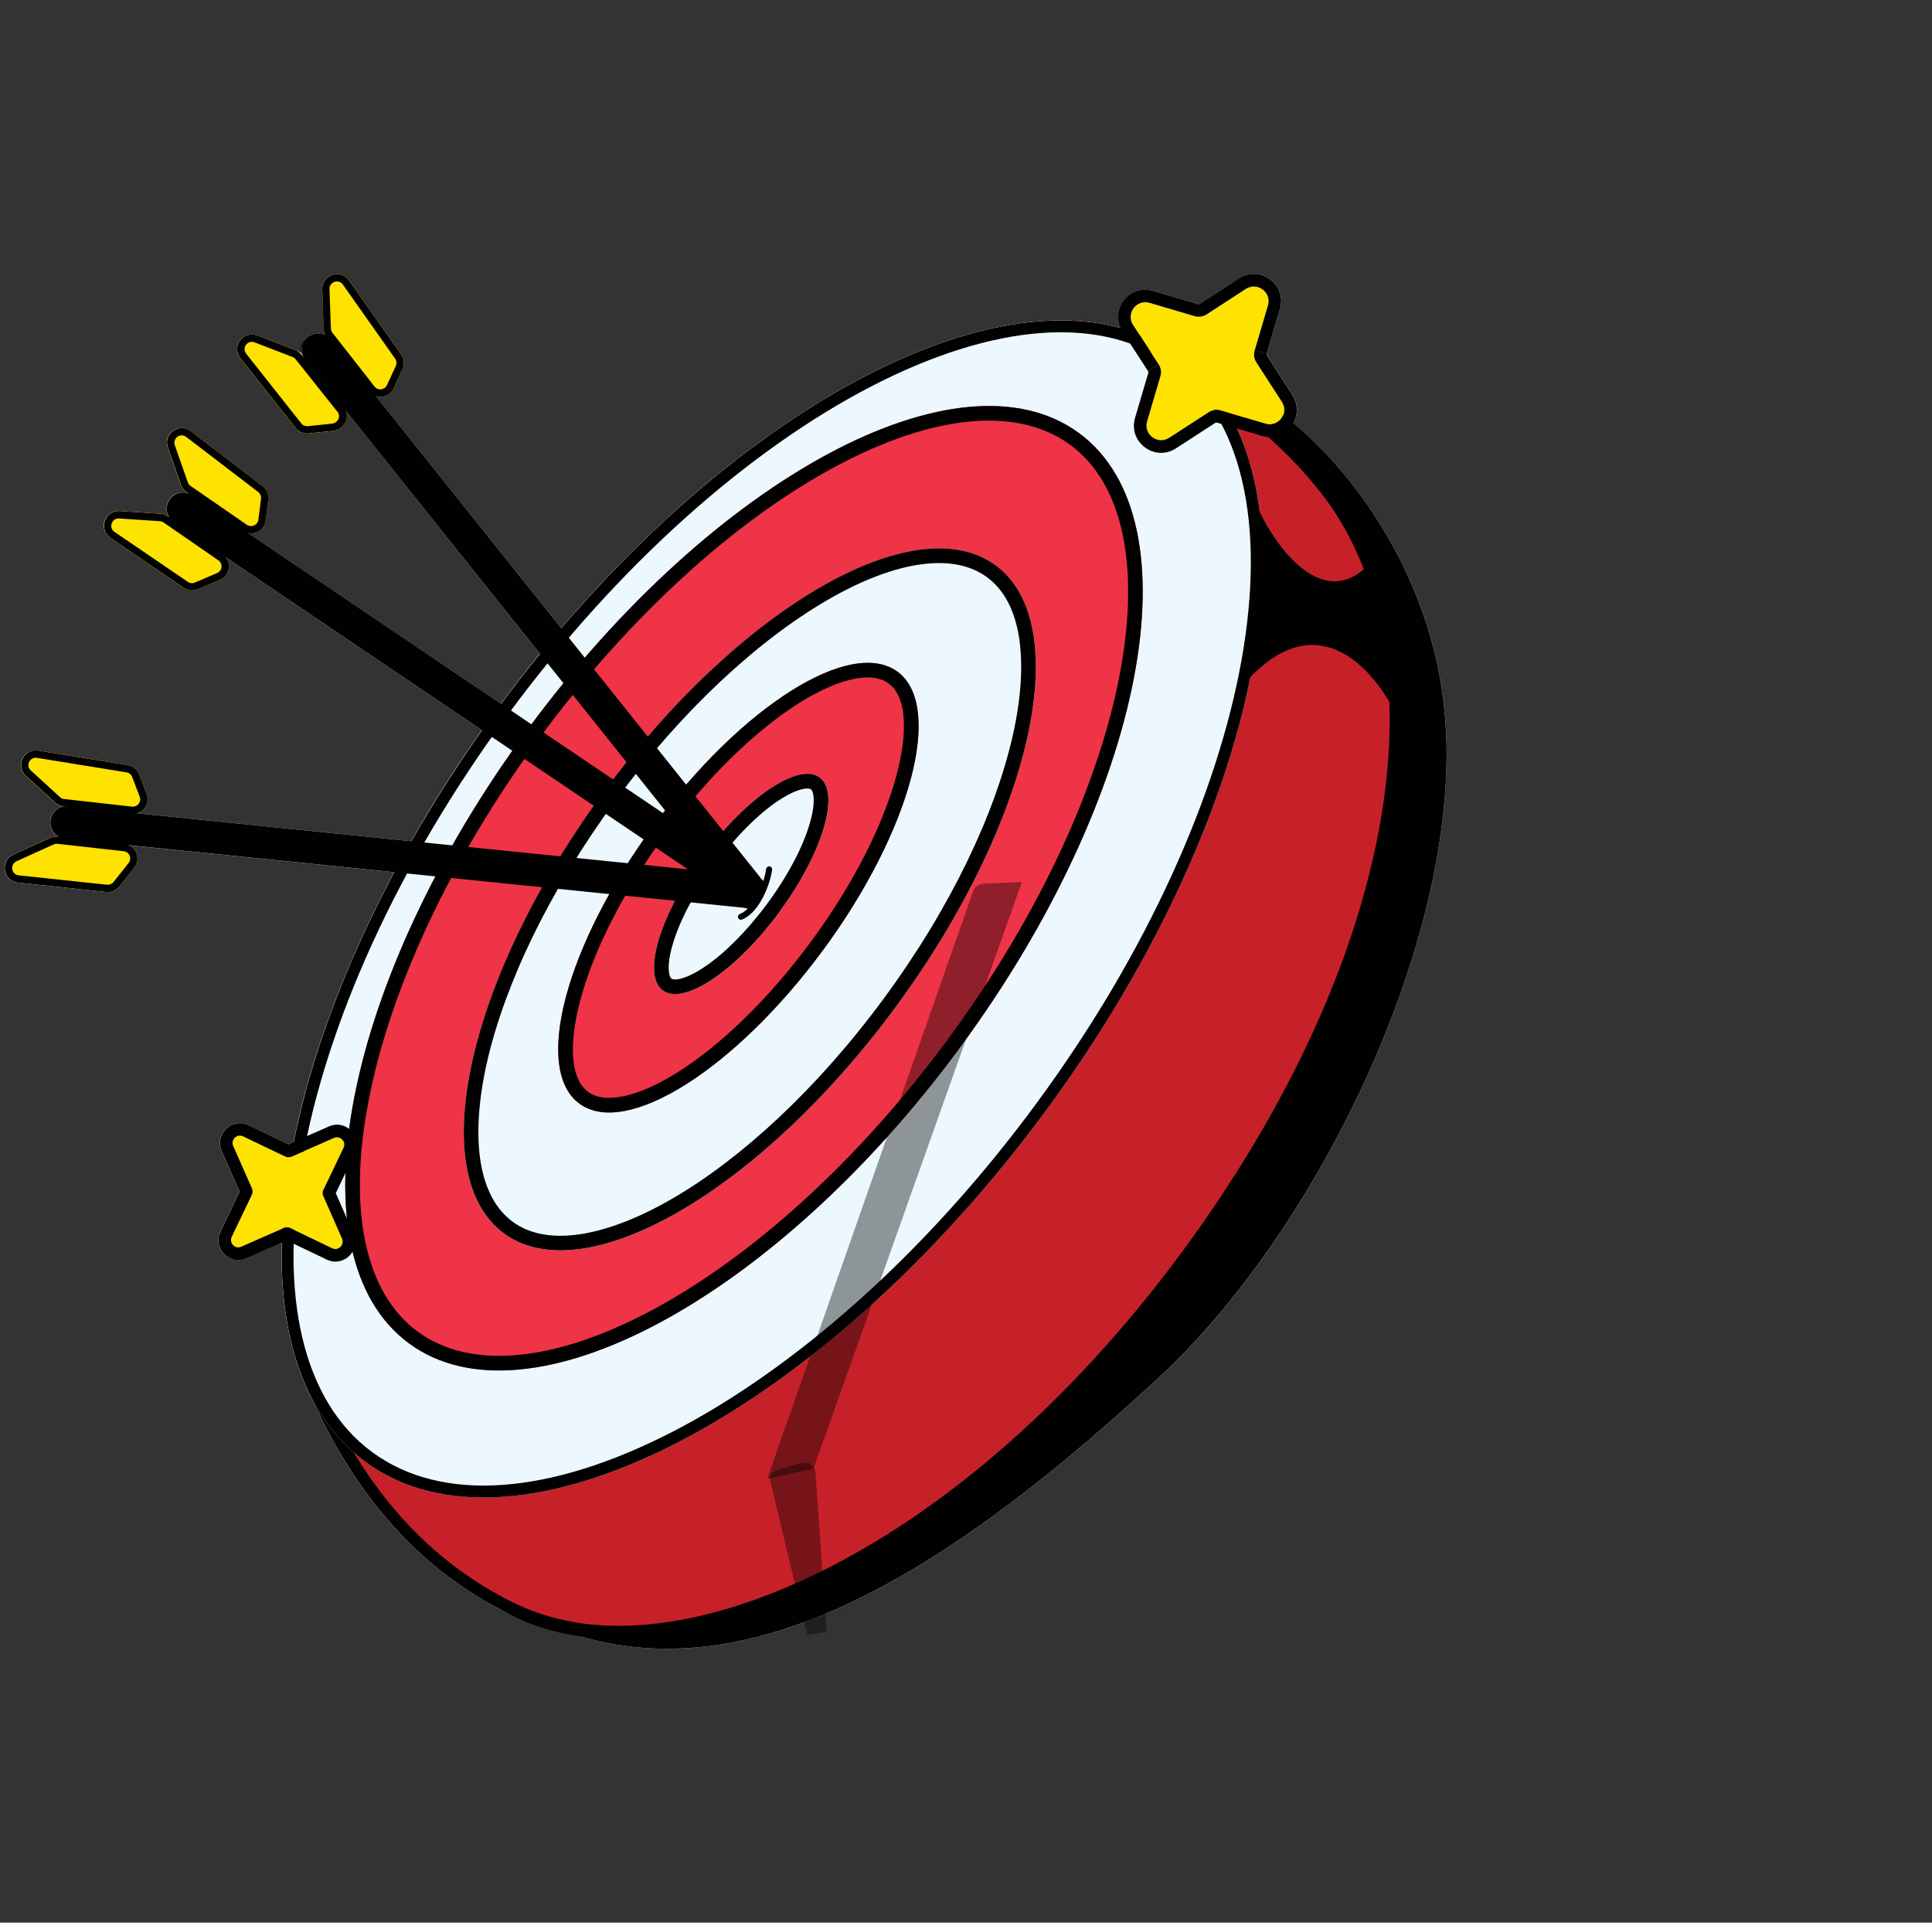 <svg width="201" height="200" viewBox="0 0 201 200" fill="none" xmlns="http://www.w3.org/2000/svg">
<rect x="0" y="0" width="201" height="200" fill="#333333" stroke="none"/>
<g clip-path="url(#clip0_2458_965)">
<path fill-rule="evenodd" clip-rule="evenodd" d="M41.87 38.385L40.96 40.38C40.616 41.126 39.791 41.427 39.092 41.194L58.402 65.36C77.971 42.459 101.406 29.968 116.579 34.127C115.605 31.995 117.595 29.556 119.97 30.254L124.647 31.635C124.705 31.651 124.773 31.651 124.821 31.608L128.921 28.958C131.122 27.524 133.915 29.614 133.169 32.138L131.788 36.814C131.772 36.872 131.788 36.941 131.815 36.989L134.465 41.089C135.105 42.062 135.047 43.162 134.56 44.014C140.433 48.834 149.966 60.499 150.474 76.888C151.177 99.223 136.55 128.5 120.621 143.259C98.084 164.135 77.785 176.165 59.079 169.811C56.677 169.377 54.424 168.631 52.35 167.568C52.339 167.568 52.329 167.558 52.318 167.558C52.307 167.547 52.286 167.542 52.286 167.542L52.265 167.531C41.965 162.225 36.167 153.597 32.57 145.709C30.2 141.302 29.142 135.689 29.316 129.261L25.623 130.891C23.867 131.663 22.095 129.838 22.925 128.108L24.915 123.95L23.058 119.744C22.275 117.983 24.11 116.216 25.84 117.041L29.988 119.03L30.549 118.792C32.289 110.063 35.818 100.466 41.008 90.732L13.419 87.929C14.265 88.32 14.598 89.452 13.953 90.256L12.387 92.224C12.065 92.626 11.551 92.838 11.033 92.785L1.844 91.806C0.299 91.642 -0.029 89.547 1.378 88.907L5.24 87.146C5.489 87.034 5.769 86.998 6.039 87.019H6.049C5.499 86.691 5.161 86.066 5.224 85.394C5.293 84.601 5.907 83.993 6.653 83.882H6.563C6.24 83.844 5.933 83.702 5.7 83.485L2.674 80.713C1.558 79.686 2.457 77.845 3.944 78.089L13.255 79.591C13.794 79.681 14.239 80.041 14.434 80.549L15.217 82.607C15.551 83.469 15.053 84.358 14.26 84.606L42.78 87.511C44.975 83.654 47.425 79.787 50.123 75.967L23.491 57.991C24.063 58.742 23.814 59.901 22.867 60.308L20.561 61.297C20.084 61.504 19.529 61.451 19.106 61.16L11.461 55.944C10.187 55.076 10.874 53.071 12.424 53.166L16.657 53.447C16.932 53.462 17.196 53.558 17.418 53.711L17.577 53.822C17.233 53.272 17.228 52.553 17.609 51.981C18.048 51.331 18.852 51.077 19.561 51.32L19.37 51.182C19.101 51.003 18.899 50.738 18.794 50.442L17.439 46.564C16.937 45.136 18.603 43.935 19.804 44.85L27.295 50.579C27.729 50.907 27.946 51.447 27.882 51.981L27.602 54.161C27.486 55.071 26.639 55.626 25.814 55.468L52.106 73.216C53.434 71.433 54.778 69.698 56.148 68.011L33.263 39.332L35.638 42.374C36.384 43.321 35.791 44.702 34.601 44.824L32.093 45.083C31.58 45.136 31.067 44.924 30.744 44.511L25.015 37.264C24.052 36.042 25.311 34.343 26.756 34.899L30.718 36.428C30.977 36.523 31.284 36.624 31.448 36.84C31.067 36.137 31.369 35.581 32.019 35.063C32.554 34.629 33.273 34.576 33.85 34.873C33.733 34.666 33.675 34.434 33.665 34.19L33.527 30.09C33.48 28.577 35.421 27.921 36.294 29.154L41.732 36.862C42.044 37.306 42.097 37.877 41.87 38.375V38.385ZM52.763 167.579C52.694 167.589 52.62 167.595 52.551 167.589C52.657 167.563 52.789 167.51 52.921 167.425C52.874 167.483 52.831 167.536 52.763 167.579ZM52.122 166.753L52.091 166.743C52.054 166.785 52.017 166.833 51.99 166.886C51.985 166.976 52.001 167.071 52.022 167.155C52.022 167.039 52.059 166.891 52.122 166.753Z" fill="#010101"/>
<path fill-rule="evenodd" clip-rule="evenodd" d="M33.844 34.878L33.516 30.096C33.469 28.582 35.41 27.926 36.283 29.159L41.722 36.867C42.034 37.311 42.087 37.883 41.859 38.38L40.949 40.374C40.843 40.612 40.685 40.803 40.5 40.951C40.32 41.083 40.119 41.173 39.907 41.221C39.637 41.29 39.346 41.274 39.082 41.189L58.391 65.355C59.037 64.593 59.682 63.858 60.333 63.117C78.187 43.131 98.835 31.741 113.431 33.513C114.516 33.64 115.568 33.841 116.584 34.127C116.108 33.095 116.33 31.989 116.954 31.212C117.626 30.376 118.743 29.894 119.975 30.254L124.652 31.635C124.71 31.651 124.779 31.651 124.826 31.608L128.926 28.958C131.127 27.524 133.92 29.614 133.174 32.138L131.794 36.814C131.778 36.872 131.794 36.941 131.82 36.989L134.47 41.089C135.111 42.062 135.052 43.162 134.566 44.014C140.438 48.834 149.971 60.499 150.479 76.888C151.182 99.223 136.555 128.5 120.626 143.259C98.089 164.135 77.791 176.165 59.084 169.811C57.582 169.541 56.143 169.15 54.767 168.637C54.651 168.594 54.529 168.552 54.413 168.499C54.392 168.489 54.365 168.483 54.344 168.473C54.117 168.388 53.9 168.288 53.678 168.203C53.566 168.15 53.461 168.108 53.35 168.055C53.228 168.002 53.112 167.949 52.99 167.886C52.932 167.859 52.863 167.833 52.799 167.806C52.731 167.759 52.651 167.727 52.572 167.69C52.561 167.679 52.551 167.679 52.551 167.669C52.482 167.642 52.413 167.605 52.35 167.568C52.339 167.568 52.329 167.558 52.318 167.558C52.307 167.547 52.286 167.542 52.286 167.542L52.265 167.531C52.218 167.505 52.175 167.489 52.128 167.462C52.027 167.409 51.926 167.357 51.826 167.298C51.815 167.288 51.805 167.288 51.794 167.282C51.763 167.267 51.725 167.245 51.694 167.23C51.636 167.203 51.572 167.166 51.514 167.129C51.334 167.039 51.165 166.949 51.006 166.849C50.429 166.526 49.879 166.198 49.334 165.854C49.303 165.838 49.276 165.817 49.244 165.801C40.801 160.469 35.797 152.798 32.564 145.709C30.596 142.053 29.533 137.551 29.332 132.441C29.284 131.409 29.284 130.351 29.311 129.261L25.618 130.891C23.862 131.663 22.09 129.838 22.92 128.108L24.909 123.95L23.052 119.744C22.269 117.983 24.105 116.216 25.835 117.041L29.983 119.03L30.543 118.792C30.644 118.252 30.765 117.713 30.887 117.163C30.94 116.887 31.009 116.602 31.072 116.327C32.755 109.121 35.611 101.392 39.563 93.515C40.029 92.589 40.51 91.663 41.002 90.732L13.413 87.929C14.26 88.32 14.593 89.452 13.948 90.256L12.382 92.224C12.059 92.626 11.546 92.838 11.027 92.785L1.838 91.806C0.294 91.642 -0.034 89.547 1.373 88.907L5.235 87.146C5.483 87.034 5.764 86.998 6.034 87.019H6.044C6.044 87.019 6.034 87.019 6.034 87.008C5.875 86.918 5.732 86.786 5.61 86.648C5.325 86.31 5.177 85.86 5.224 85.389C5.277 84.834 5.594 84.363 6.039 84.098C6.198 84.003 6.372 83.94 6.557 83.897C6.584 83.887 6.626 83.887 6.652 83.871H6.563C6.24 83.834 5.933 83.691 5.7 83.474L2.674 80.702C1.558 79.676 2.457 77.835 3.944 78.078L13.255 79.581C13.794 79.671 14.239 80.03 14.434 80.538L15.217 82.596C15.551 83.458 15.053 84.347 14.26 84.596L42.78 87.5C44.515 84.442 46.409 81.39 48.461 78.359C49.006 77.554 49.556 76.761 50.123 75.957L23.491 57.98C24.063 58.732 23.814 59.89 22.867 60.297L20.561 61.287C20.084 61.493 19.529 61.44 19.106 61.149L11.461 55.933C10.186 55.066 10.874 53.06 12.424 53.156L16.656 53.436C16.931 53.452 17.196 53.547 17.418 53.701L17.577 53.812C17.535 53.748 17.503 53.69 17.471 53.621C17.429 53.515 17.392 53.41 17.371 53.304C17.265 52.859 17.339 52.373 17.609 51.971C17.916 51.5 18.423 51.235 18.947 51.219C19.074 51.214 19.201 51.219 19.317 51.241C19.407 51.257 19.487 51.283 19.566 51.309L19.376 51.172C19.106 50.992 18.905 50.727 18.799 50.431L17.445 46.553C16.942 45.125 18.608 43.924 19.809 44.839L27.3 50.569C27.734 50.897 27.951 51.436 27.888 51.971L27.607 54.15C27.491 55.06 26.644 55.616 25.819 55.457L52.112 73.206C53.44 71.423 54.783 69.688 56.154 68L33.263 39.332L35.638 42.374C36.384 43.321 35.791 44.702 34.601 44.824L32.093 45.083C31.58 45.136 31.067 44.924 30.744 44.511L25.015 37.264C24.052 36.042 25.311 34.343 26.756 34.899L30.718 36.428C30.977 36.523 31.284 36.624 31.448 36.84M33.305 34.709C32.855 34.65 32.395 34.761 32.019 35.068C31.813 35.222 31.665 35.423 31.559 35.645C31.469 35.825 31.411 36.02 31.39 36.227C31.369 36.433 31.39 36.645 31.448 36.846M33.305 34.709C33.49 34.73 33.68 34.788 33.85 34.878C33.733 34.672 33.675 34.439 33.665 34.195L33.85 34.878M52.053 166.785C52.038 166.817 52.006 166.843 51.99 166.886V166.933C51.99 166.933 51.99 166.97 51.99 166.991C51.99 167.05 52.006 167.108 52.017 167.155C52.022 167.087 52.027 167.007 52.053 166.923C52.064 166.912 52.064 166.902 52.064 166.891C52.075 166.88 52.075 166.87 52.075 166.859C52.085 166.849 52.09 166.827 52.09 166.812C52.101 166.79 52.106 166.78 52.117 166.764V166.753L52.085 166.743C52.085 166.743 52.075 166.753 52.064 166.764C52.064 166.764 52.057 166.771 52.043 166.785H52.053ZM52.731 167.531C52.662 167.552 52.609 167.573 52.551 167.589C52.62 167.595 52.699 167.589 52.762 167.579C52.799 167.547 52.837 167.515 52.873 167.478C52.873 167.478 52.884 167.478 52.884 167.468C52.905 167.457 52.91 167.436 52.921 167.425C52.9 167.436 52.895 167.446 52.873 167.457L52.815 167.489C52.815 167.489 52.778 167.51 52.746 167.52C52.746 167.52 52.736 167.521 52.725 167.531H52.731Z" fill="white"/>
<path d="M150.474 76.888C149.923 59.186 138.851 46.992 133.233 42.988C133.132 42.913 133.005 42.908 132.899 42.972L66.718 80.368C66.66 80.4 66.612 80.453 66.591 80.522L37.056 152.11C37.013 152.221 37.035 152.337 37.098 152.417C61.719 184.454 88.969 172.583 120.615 143.254C136.555 128.494 151.177 99.218 150.479 76.882L150.474 76.888Z" fill="#010101"/>
<path d="M52.958 166.499C52.926 166.473 53.001 166.526 52.958 166.499C70.204 175.361 100.132 162.299 123.514 130.547C146.019 99.99 150.839 69.243 138.803 52.061C133.206 44.284 125.281 39.538 121.335 36.877C120.028 36.005 118.367 36.216 117.24 37.301L86.668 66.662C83.626 69.302 80.605 72.19 77.648 75.317L75.68 77.205C75.511 77.369 75.362 77.538 75.225 77.734L74.431 78.85C71.728 81.913 69.099 85.172 66.559 88.616C63.2 93.187 60.19 97.821 57.55 102.445L31.538 138.821C30.808 139.847 32.226 143.418 32.734 144.566C36.273 152.634 42.41 161.088 52.953 166.51L52.958 166.499Z" fill="#C62129"/>
<path fill-rule="evenodd" clip-rule="evenodd" d="M116.812 36.85C118.134 35.586 120.118 35.316 121.684 36.363C122.086 36.639 122.546 36.935 123.038 37.263C127.249 40.035 134.222 44.632 139.301 51.695C145.453 60.471 147.241 72.633 144.712 86.399C142.178 100.164 135.306 115.574 124.017 130.911C112.278 146.856 98.777 158.256 86.022 164.557C73.315 170.842 61.132 172.545 52.355 167.567C52.344 167.567 52.334 167.557 52.323 167.557C52.313 167.546 52.292 167.541 52.292 167.541L52.27 167.53C41.568 162.018 35.733 152.924 32.162 144.803C31.914 144.221 31.411 143.01 31.072 141.809C30.908 141.206 30.766 140.587 30.729 140.037C30.686 139.513 30.718 138.899 31.035 138.455L57.026 102.1C59.677 97.466 62.692 92.811 66.062 88.245C68.596 84.79 71.231 81.532 73.939 78.458L74.717 77.363C74.871 77.141 75.05 76.94 75.246 76.754L77.204 74.876C80.166 71.745 83.192 68.851 86.245 66.206L116.812 36.855V36.85ZM120.991 37.384C119.949 36.691 118.61 36.84 117.669 37.739L87.075 67.105L87.064 67.116C84.044 69.734 81.044 72.618 78.103 75.728L78.092 75.739L76.108 77.638C75.971 77.77 75.849 77.924 75.728 78.072L74.913 79.22L74.892 79.241C72.199 82.293 69.575 85.536 67.057 88.97C63.703 93.519 60.714 98.132 58.084 102.735L58.069 102.767L32.041 139.174C31.993 139.232 31.929 139.46 31.956 139.926C31.998 140.37 32.109 140.899 32.263 141.47C32.585 142.592 33.056 143.74 33.294 144.301C36.812 152.294 42.478 161.081 52.81 166.414C52.831 166.424 52.852 166.43 52.858 166.44C52.868 166.44 52.879 166.451 52.889 166.451L52.9 166.461C61.2 170.948 72.918 169.651 85.467 163.446C98.015 157.251 111.363 145.983 123.012 130.181C134.211 114.961 140.993 99.714 143.49 86.177C145.982 72.628 144.178 60.831 138.285 52.414C133.338 45.558 126.572 41.093 122.356 38.31C121.853 37.982 121.393 37.675 120.98 37.39L120.991 37.384Z" fill="#010101"/>
<path d="M37.997 152.056C53.725 163.632 85.425 147.279 108.818 115.527C132.201 83.764 138.412 48.632 122.679 37.046C106.956 25.471 75.251 41.823 51.868 73.586C28.475 105.338 22.275 140.471 37.997 152.056Z" fill="#ECF8FE"/>
<path fill-rule="evenodd" clip-rule="evenodd" d="M69.966 148.941C82.578 142.428 96.217 130.552 107.823 114.781C119.43 99.027 126.726 82.474 129.196 68.497C131.677 54.441 129.222 43.405 121.943 38.041C114.664 32.682 103.401 33.618 90.704 40.162C78.092 46.675 64.464 58.562 52.858 74.316C41.251 90.07 33.945 106.624 31.474 120.601C28.993 134.662 31.448 145.703 38.727 151.057C46.007 156.416 57.275 155.479 69.966 148.935V148.941ZM108.818 115.527C85.424 147.279 53.72 163.637 37.997 152.056C22.269 140.471 28.475 105.338 51.868 73.586C75.246 41.823 106.951 25.471 122.678 37.046C138.412 48.632 132.201 83.764 108.818 115.527Z" fill="#010101"/>
<path d="M42.547 139.735C54.958 148.877 80.637 135.09 99.888 108.946C119.139 82.802 124.678 54.192 112.267 45.05C99.846 35.909 74.178 49.695 54.921 75.84C35.67 101.984 30.131 130.588 42.552 139.735H42.547Z" fill="#EE3446"/>
<path fill-rule="evenodd" clip-rule="evenodd" d="M67.935 136.234C78.066 130.79 89.133 120.982 98.661 108.047C108.189 95.118 114.272 81.633 116.457 70.344C118.669 58.917 116.822 50.304 111.357 46.283C105.903 42.263 97.121 43.051 86.879 48.553C76.738 53.997 65.671 63.815 56.143 76.74C46.626 89.674 40.542 103.154 38.357 114.454C36.135 125.87 37.992 134.493 43.446 138.514C48.911 142.534 57.682 141.736 67.935 136.234ZM99.888 108.952C80.637 135.096 54.963 148.877 42.547 139.741C30.125 130.589 35.664 101.99 54.916 75.846C74.177 49.701 99.841 35.915 112.262 45.056C124.673 54.198 119.134 82.807 99.883 108.952H99.888Z" fill="#010101"/>
<path d="M46.568 133.213C56.1 140.238 77.251 127.695 93.799 105.201C110.357 82.718 116.066 58.8 106.527 51.785C97.005 44.77 75.854 57.303 59.296 79.797C42.737 102.286 37.04 126.198 46.568 133.213Z" fill="#EE3446"/>
<path d="M129.286 71.312C137.163 62.096 143.49 70.095 145.675 75.253L146.606 65.445L142.85 58.213C138.01 64.038 132.91 57.218 130.968 53.076C131.302 57.155 130.751 62.096 130.429 64.053L129.281 71.317L129.286 71.312Z" fill="#010101"/>
<path d="M52.424 128.304C60.809 134.477 79.066 123.934 93.196 104.746C107.326 85.558 111.982 64.995 103.586 58.821C95.201 52.637 76.944 63.191 62.814 82.374C48.694 101.561 44.039 122.125 52.424 128.309V128.304Z" fill="#ECF8FE"/>
<path fill-rule="evenodd" clip-rule="evenodd" d="M69.898 124.712C77.055 120.58 85.001 113.301 91.969 103.836C98.941 94.372 103.522 84.627 105.353 76.56C106.268 72.529 106.464 68.99 105.993 66.149C105.512 63.318 104.379 61.282 102.687 60.044C100.994 58.8 98.719 58.319 95.862 58.7C93.011 59.081 89.688 60.324 86.118 62.398C78.954 66.54 71.008 73.809 64.036 83.273C57.069 92.737 52.482 102.487 50.652 110.55C49.747 114.581 49.541 118.12 50.017 120.961C50.498 123.791 51.63 125.828 53.323 127.077C55.005 128.325 57.291 128.801 60.137 128.42C62.989 128.029 66.305 126.786 69.892 124.717L69.898 124.712ZM93.196 104.741C79.066 123.929 60.809 134.472 52.424 128.299C44.039 122.114 48.689 101.551 62.814 82.363C76.944 63.186 95.201 52.632 103.586 58.811C111.982 64.985 107.331 85.548 93.196 104.736V104.741Z" fill="#010101"/>
<path d="M60.28 114.803C65.142 118.384 76.489 111.232 85.631 98.826C94.762 86.415 98.232 73.454 93.37 69.873C88.498 66.291 77.15 73.444 68.009 85.86C58.878 98.266 55.402 111.227 60.275 114.803H60.28Z" fill="#EE3446"/>
<path fill-rule="evenodd" clip-rule="evenodd" d="M70.538 111.517C74.923 108.75 79.912 104.005 84.398 97.916C88.884 91.827 91.932 85.653 93.27 80.643C93.942 78.13 94.164 75.993 93.984 74.327C93.794 72.671 93.222 71.655 92.466 71.1C91.699 70.534 90.561 70.29 88.921 70.608C87.281 70.914 85.308 71.766 83.102 73.152C78.716 75.919 73.728 80.664 69.242 86.754C64.755 92.843 61.708 99.016 60.375 104.037C59.703 106.55 59.481 108.687 59.661 110.343C59.851 111.999 60.423 113.014 61.179 113.58C61.946 114.141 63.084 114.379 64.724 114.062C66.364 113.755 68.337 112.903 70.543 111.517H70.538ZM85.631 98.826C76.489 111.231 65.142 118.384 60.28 114.802C55.408 111.221 58.878 98.26 68.014 85.859C77.156 73.448 88.504 66.291 93.376 69.872C98.238 73.454 94.767 86.415 85.636 98.826H85.631Z" fill="#010101"/>
<path d="M68.961 103.022C71.146 104.635 76.574 100.979 81.081 94.869C85.588 88.748 87.461 82.485 85.276 80.871C83.091 79.268 77.664 82.924 73.162 89.034C68.654 95.144 66.782 101.419 68.966 103.022H68.961Z" fill="#ECF8FE"/>
<path fill-rule="evenodd" clip-rule="evenodd" d="M73.304 100.577C75.315 99.228 77.669 96.922 79.849 93.965C82.028 91.013 83.531 88.076 84.218 85.749C84.573 84.574 84.694 83.643 84.647 82.987C84.604 82.315 84.414 82.141 84.361 82.104C84.319 82.077 84.091 81.94 83.435 82.099C82.79 82.252 81.943 82.643 80.922 83.321C78.912 84.675 76.558 86.981 74.378 89.944C72.199 92.896 70.696 95.832 70.009 98.16C69.654 99.324 69.532 100.255 69.58 100.921C69.622 101.593 69.813 101.768 69.866 101.805C69.908 101.831 70.136 101.969 70.792 101.81C71.437 101.651 72.283 101.265 73.304 100.577ZM81.081 94.869C76.574 100.979 71.146 104.635 68.961 103.022C66.776 101.419 68.649 95.144 73.156 89.034C77.664 82.924 83.091 79.268 85.271 80.871C87.456 82.485 85.583 88.748 81.076 94.869H81.081Z" fill="#010101"/>
<path d="M131.921 31.772C132.317 30.413 130.815 29.291 129.625 30.058L125.535 32.714C125.165 32.952 124.705 33.016 124.276 32.889L119.6 31.508C118.24 31.111 117.118 32.614 117.885 33.804L120.536 37.893C120.785 38.264 120.848 38.724 120.721 39.147L119.34 43.829C118.944 45.178 120.446 46.31 121.636 45.532L125.726 42.882C126.096 42.644 126.556 42.57 126.979 42.697L131.661 44.078C133.01 44.474 134.142 42.972 133.365 41.792L130.714 37.692C130.476 37.322 130.402 36.862 130.529 36.438L131.91 31.762L131.921 31.772Z" fill="#FEE200"/>
<path fill-rule="evenodd" clip-rule="evenodd" d="M124.821 31.608L128.91 28.958C131.122 27.524 133.91 29.614 133.169 32.138L131.788 36.814L130.535 36.444L131.915 31.767C132.312 30.408 130.81 29.286 129.619 30.053L125.53 32.709C125.16 32.947 124.699 33.01 124.271 32.883L119.594 31.503C118.235 31.106 117.113 32.608 117.88 33.799L120.531 37.888L119.436 38.602L116.785 34.513C115.352 32.301 117.441 29.514 119.965 30.254L124.641 31.635C124.699 31.651 124.768 31.651 124.816 31.608H124.821ZM121.636 45.538C120.446 46.31 118.944 45.183 119.34 43.834L120.721 39.152C120.848 38.729 120.79 38.264 120.536 37.899L119.441 38.613C119.483 38.671 119.483 38.729 119.467 38.787L118.087 43.469C117.346 45.982 120.134 48.072 122.345 46.638L126.435 43.988C126.482 43.956 126.551 43.945 126.609 43.961L131.291 45.342C133.804 46.083 135.894 43.295 134.46 41.094L131.81 36.994C131.778 36.946 131.767 36.878 131.783 36.819L130.529 36.449C130.402 36.872 130.471 37.338 130.714 37.703L133.365 41.803C134.137 42.983 133.01 44.485 131.661 44.088L126.98 42.707C126.556 42.581 126.091 42.649 125.726 42.893L121.636 45.543V45.538Z" fill="#010101"/>
<path d="M35.744 119.395C36.056 118.76 35.4 118.088 34.755 118.368L30.311 120.32C30.11 120.405 29.877 120.41 29.676 120.31L25.301 118.215C24.655 117.903 23.983 118.559 24.264 119.204L26.227 123.648C26.311 123.849 26.306 124.082 26.205 124.283L24.11 128.658C23.809 129.293 24.465 129.975 25.1 129.684L29.544 127.732C29.755 127.642 29.988 127.653 30.184 127.743L34.559 129.848C35.194 130.15 35.865 129.499 35.585 128.848L33.633 124.415C33.538 124.204 33.543 123.971 33.644 123.775L35.739 119.4L35.744 119.395Z" fill="#FEE200"/>
<path fill-rule="evenodd" clip-rule="evenodd" d="M34.22 117.172C35.987 116.4 37.754 118.235 36.923 119.965L34.934 124.113L36.781 128.329C37.564 130.085 35.728 131.858 33.998 131.027L29.85 129.038L25.634 130.895C23.878 131.667 22.105 129.842 22.936 128.112L24.925 123.954L23.068 119.748C22.285 117.987 24.121 116.22 25.851 117.045L29.998 119.034L34.215 117.177L34.22 117.172ZM34.749 118.373C35.4 118.092 36.051 118.759 35.739 119.399L33.644 123.774C33.543 123.975 33.538 124.208 33.633 124.414L35.585 128.848C35.865 129.498 35.199 130.149 34.559 129.847L30.184 127.742C29.983 127.652 29.75 127.647 29.544 127.731L25.1 129.683C24.46 129.974 23.809 129.297 24.11 128.657L26.205 124.282C26.306 124.081 26.311 123.848 26.227 123.647L24.264 119.203C23.983 118.553 24.65 117.902 25.301 118.214L29.676 120.309C29.877 120.404 30.11 120.404 30.311 120.32L34.755 118.368L34.749 118.373Z" fill="#010101"/>
<path fill-rule="evenodd" clip-rule="evenodd" d="M80.055 90.119C80.219 90.14 80.346 90.299 80.325 90.468C80.224 91.278 79.875 92.383 79.357 93.383C78.838 94.362 78.114 95.298 77.193 95.653C77.029 95.716 76.854 95.637 76.796 95.489C76.733 95.325 76.812 95.15 76.96 95.081C77.669 94.806 78.304 94.039 78.806 93.092C79.299 92.166 79.611 91.119 79.706 90.394C79.727 90.23 79.886 90.103 80.055 90.124V90.119Z" fill="#010101"/>
<g opacity="0.4">
<path d="M105.776 92.092L102.44 92.224C102.08 92.245 101.777 92.43 101.678 92.69L80.404 153.385L84.305 152.512L105.783 92.092H105.776Z" fill="#010101"/>
<path fill-rule="evenodd" clip-rule="evenodd" d="M106.312 91.754L84.636 152.756L79.811 153.846L101.276 92.611C101.41 92.225 101.868 91.95 102.404 91.918L106.312 91.754ZM105.219 92.426L102.454 92.542C102.27 92.547 102.122 92.643 102.08 92.77L80.99 152.93L83.959 152.264L105.226 92.426H105.219Z" fill="#010101"/>
</g>
<path d="M27.909 51.98L27.629 54.16C27.486 55.297 26.2 55.868 25.253 55.223L19.397 51.181C19.127 51.001 18.926 50.737 18.82 50.441L17.466 46.563C16.963 45.134 18.63 43.934 19.831 44.849L27.322 50.578C27.756 50.906 27.972 51.446 27.909 51.98Z" fill="#FEE200"/>
<path d="M20.582 61.291L22.889 60.302C23.994 59.831 24.142 58.329 23.158 57.651L17.445 53.71C17.223 53.557 16.958 53.462 16.683 53.446L12.451 53.165C10.901 53.07 10.213 55.075 11.488 55.953L19.127 61.159C19.55 61.45 20.106 61.503 20.582 61.297V61.291Z" fill="#FEE200"/>
<path fill-rule="evenodd" clip-rule="evenodd" d="M26.877 54.071L27.158 51.886C27.184 51.611 27.073 51.346 26.861 51.177L19.37 45.448C18.767 44.988 17.937 45.591 18.185 46.31L19.54 50.177C19.593 50.331 19.698 50.463 19.831 50.553L19.402 51.177C19.132 50.997 18.931 50.733 18.826 50.437L17.471 46.559C16.969 45.13 18.635 43.93 19.836 44.845L27.327 50.574C27.761 50.902 27.978 51.442 27.914 51.976L27.634 54.156C27.491 55.293 26.206 55.864 25.259 55.219L19.402 51.177L19.831 50.553L25.687 54.595C26.158 54.912 26.808 54.632 26.877 54.066V54.071ZM20.275 60.599L22.592 59.61C23.137 59.372 23.216 58.621 22.714 58.282L17.006 54.341C16.895 54.267 16.757 54.214 16.619 54.214L12.387 53.934C11.615 53.881 11.271 54.891 11.906 55.325L19.545 60.53C19.757 60.679 20.032 60.705 20.27 60.605L20.275 60.599ZM22.889 60.303L20.582 61.292C20.106 61.499 19.55 61.446 19.127 61.155L11.488 55.949C10.213 55.076 10.901 53.066 12.451 53.161L16.683 53.441C16.958 53.457 17.223 53.553 17.445 53.706L23.158 57.647C24.142 58.324 23.999 59.827 22.889 60.298V60.303Z" fill="#010101"/>
<path d="M78.452 93.949L79.298 92.674C79.489 92.394 79.415 92.007 79.134 91.817L19.815 51.775C19.18 51.347 18.312 51.511 17.889 52.156C17.471 52.785 17.635 53.648 18.27 54.076L77.595 94.118C77.875 94.309 78.261 94.235 78.452 93.954V93.949Z" fill="#010101"/>
<path fill-rule="evenodd" clip-rule="evenodd" d="M17.635 51.981C18.154 51.199 19.217 50.992 19.989 51.516L79.304 91.558C79.738 91.849 79.838 92.42 79.558 92.849L78.711 94.124C78.42 94.547 77.838 94.658 77.42 94.377L18.09 54.325C17.318 53.807 17.106 52.754 17.635 51.981ZM19.64 52.029C19.148 51.701 18.471 51.828 18.148 52.331C17.82 52.823 17.947 53.489 18.439 53.817L77.764 93.859C77.907 93.96 78.098 93.923 78.188 93.78L79.044 92.505C79.135 92.362 79.097 92.171 78.955 92.071L19.64 52.029Z" fill="#010101"/>
<path d="M41.87 38.385L40.96 40.379C40.484 41.422 39.077 41.586 38.378 40.681L33.987 35.084C33.791 34.819 33.68 34.513 33.664 34.195L33.527 30.095C33.479 28.582 35.421 27.926 36.294 29.159L41.732 36.867C42.044 37.311 42.097 37.882 41.87 38.38V38.385Z" fill="#FEE200"/>
<path d="M32.099 45.087L34.606 44.828C35.797 44.706 36.521 43.347 35.781 42.4L31.374 36.908C31.199 36.691 30.977 36.528 30.718 36.432L26.756 34.903C25.311 34.348 24.058 36.046 25.015 37.268L30.744 44.516C31.067 44.928 31.58 45.14 32.093 45.087H32.099Z" fill="#FEE200"/>
<path fill-rule="evenodd" clip-rule="evenodd" d="M40.262 40.062L41.182 38.062C41.288 37.814 41.267 37.533 41.108 37.306L35.67 29.598C35.231 28.984 34.257 29.312 34.278 30.069L34.426 34.169C34.426 34.322 34.479 34.486 34.58 34.608L38.971 40.215C39.32 40.665 40.018 40.575 40.256 40.062H40.262ZM32.025 44.331L34.522 44.072C35.125 44.014 35.5 43.337 35.125 42.855L30.771 37.385C30.686 37.274 30.565 37.189 30.438 37.136L26.486 35.613C25.761 35.327 25.131 36.179 25.613 36.793L31.342 44.04C31.496 44.246 31.755 44.352 32.019 44.331H32.025ZM40.96 40.379L41.87 38.385C42.103 37.888 42.044 37.316 41.732 36.872L36.294 29.164C35.421 27.931 33.474 28.582 33.527 30.1L33.665 34.2C33.681 34.523 33.792 34.825 33.987 35.089L38.378 40.686C39.082 41.586 40.484 41.427 40.96 40.385V40.379ZM34.606 44.823L32.099 45.082C31.586 45.135 31.072 44.924 30.75 44.511L25.02 37.263C24.058 36.041 25.317 34.343 26.761 34.899L30.723 36.428C30.983 36.523 31.205 36.687 31.379 36.904L35.786 42.395C36.532 43.342 35.802 44.702 34.612 44.823H34.606Z" fill="#010101"/>
<path d="M77.542 93.271L79.214 91.922L34.157 35.523C33.681 34.919 32.802 34.824 32.21 35.3C31.607 35.787 31.512 36.655 31.998 37.247L76.664 93.171C76.881 93.435 77.272 93.483 77.542 93.266V93.271Z" fill="#010101"/>
<path fill-rule="evenodd" clip-rule="evenodd" d="M32.019 35.068C32.749 34.48 33.818 34.597 34.405 35.327L79.647 91.965L77.732 93.509C77.341 93.827 76.754 93.758 76.431 93.366L31.755 37.443C31.168 36.713 31.284 35.644 32.014 35.068H32.019ZM33.924 35.713C33.553 35.253 32.866 35.179 32.411 35.549C31.94 35.919 31.876 36.597 32.236 37.057L76.907 92.98C77.018 93.112 77.214 93.139 77.346 93.028L78.78 91.874L33.924 35.713Z" fill="#010101"/>
<path d="M14.456 80.544L15.239 82.602C15.646 83.67 14.784 84.792 13.652 84.659L6.584 83.876C6.261 83.845 5.954 83.702 5.721 83.49L2.695 80.718C1.579 79.692 2.478 77.851 3.965 78.094L13.276 79.597C13.816 79.687 14.26 80.046 14.456 80.554V80.544Z" fill="#FEE200"/>
<path d="M12.403 92.223L13.969 90.255C14.726 89.313 14.144 87.922 12.953 87.79L6.06 87.017C5.785 86.991 5.505 87.033 5.261 87.144L1.399 88.906C-0.013 89.546 0.32 91.641 1.865 91.805L11.054 92.784C11.573 92.837 12.086 92.63 12.409 92.223H12.403Z" fill="#FEE200"/>
<path fill-rule="evenodd" clip-rule="evenodd" d="M14.535 82.875L13.752 80.817C13.652 80.569 13.429 80.384 13.154 80.341L3.843 78.834C3.098 78.712 2.643 79.638 3.203 80.146L6.24 82.918C6.351 83.029 6.499 83.103 6.668 83.114L13.736 83.907C14.302 83.971 14.736 83.415 14.535 82.881V82.875ZM11.811 91.747L13.377 89.779C13.752 89.314 13.472 88.615 12.874 88.547L5.981 87.774C5.843 87.764 5.7 87.785 5.573 87.843L1.711 89.594C1.008 89.917 1.172 90.969 1.944 91.054L11.133 92.033C11.398 92.059 11.647 91.954 11.811 91.747ZM15.244 82.6L14.461 80.542C14.265 80.035 13.821 79.675 13.281 79.585L3.97 78.082C2.479 77.839 1.585 79.68 2.701 80.706L5.727 83.478C5.96 83.69 6.266 83.833 6.589 83.865L13.657 84.648C14.789 84.78 15.657 83.664 15.244 82.59V82.6ZM13.969 90.255L12.403 92.223C12.08 92.625 11.567 92.837 11.049 92.784L1.86 91.805C0.315 91.641 -0.013 89.546 1.394 88.906L5.256 87.145C5.505 87.034 5.785 86.997 6.055 87.018L12.948 87.79C14.138 87.922 14.72 89.314 13.964 90.255H13.969Z" fill="#010101"/>
<path d="M78.669 93.626L78.822 92.103C78.854 91.759 78.611 91.463 78.267 91.42L7.065 84.183C6.303 84.104 5.616 84.659 5.547 85.432C5.473 86.183 6.028 86.86 6.785 86.94L77.997 94.187C78.341 94.219 78.637 93.976 78.674 93.632L78.669 93.626Z" fill="#010101"/>
<path fill-rule="evenodd" clip-rule="evenodd" d="M5.245 85.394C5.33 84.457 6.166 83.775 7.102 83.87L78.304 91.118C78.812 91.171 79.182 91.62 79.129 92.128L78.986 93.652C78.933 94.17 78.484 94.541 77.965 94.488L6.758 87.24C5.833 87.145 5.15 86.32 5.245 85.394ZM7.039 84.484C6.441 84.426 5.907 84.854 5.859 85.452C5.801 86.039 6.229 86.563 6.817 86.626L78.018 93.874C78.193 93.895 78.346 93.774 78.367 93.594L78.51 92.07C78.531 91.906 78.41 91.742 78.23 91.731L7.039 84.484Z" fill="#010101"/>
<g opacity="0.4">
<path d="M83.275 152.517L81.018 153.2C80.651 153.311 80.432 153.596 80.503 153.887L84.305 169.684L85.567 169.504L84.41 153.062C84.375 152.644 83.797 152.364 83.275 152.517Z" fill="#010101"/>
<path fill-rule="evenodd" clip-rule="evenodd" d="M83.127 152.232C83.903 151.999 84.77 152.407 84.827 153.052L86.005 169.753L83.973 170.055L80.108 153.941C80.002 153.507 80.312 153.079 80.862 152.915L83.127 152.232ZM83.994 153.079C83.98 152.872 83.684 152.729 83.437 152.814L81.166 153.486C80.989 153.539 80.877 153.692 80.912 153.835L84.636 169.32L85.137 169.246L83.994 153.079Z" fill="#010101"/>
</g>
</g>
<defs>
<clipPath id="clip0_2458_965">
<rect width="200" height="143.017" fill="white" transform="translate(0.5 28.492)"/>
</clipPath>
</defs>
</svg>

